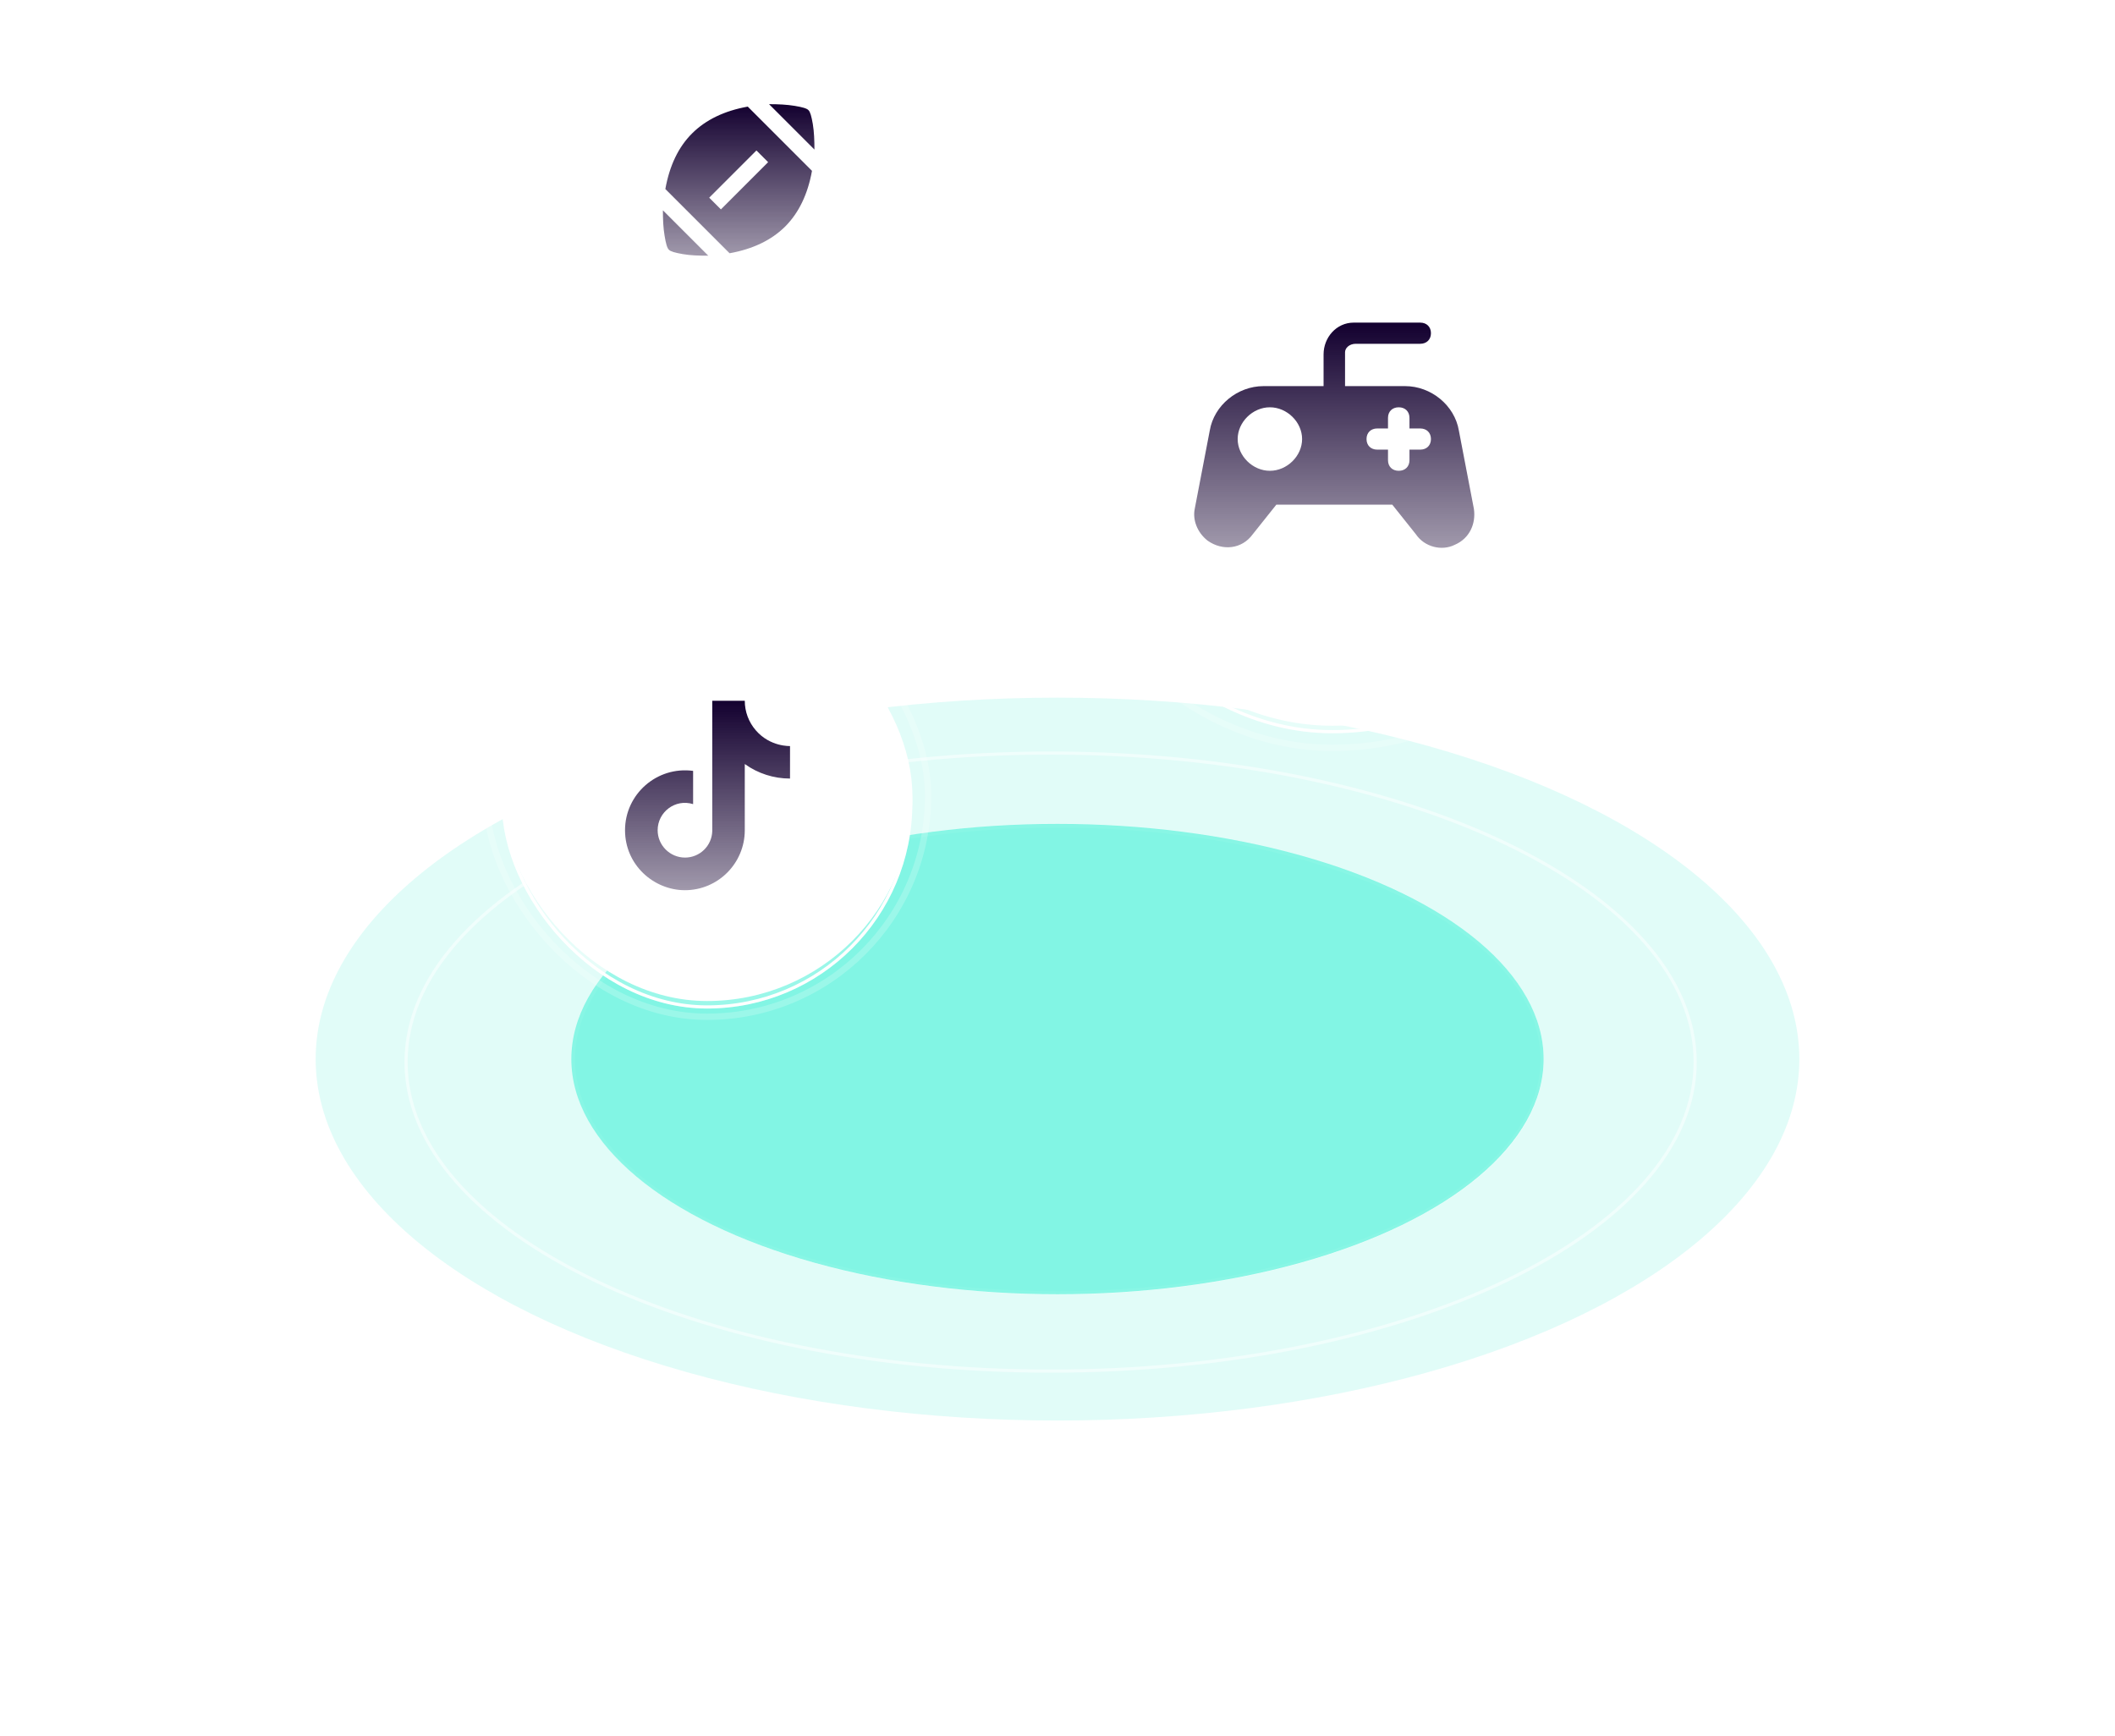 <svg width="670" height="550" viewBox="0 0 670 550" fill="none" xmlns="http://www.w3.org/2000/svg">
<g filter="url(#filter0_f_359_300)">
<ellipse cx="335" cy="335.5" rx="235" ry="114.5" fill="#6AF3DE" fill-opacity="0.2"/>
</g>
<path d="M488.511 335.606C488.511 355.859 471.517 374.34 443.706 387.786C415.931 401.216 377.525 409.537 335.075 409.537C292.625 409.537 254.219 401.216 226.443 387.786C198.633 374.34 181.639 355.859 181.639 335.606C181.639 315.353 198.633 296.872 226.443 283.426C254.219 269.996 292.625 261.675 335.075 261.675C377.525 261.675 415.931 269.996 443.706 283.426C471.517 296.872 488.511 315.353 488.511 335.606Z" stroke="white"/>
<g filter="url(#filter1_f_359_300)">
<ellipse cx="335" cy="335.5" rx="154" ry="74.5" fill="#6AF3DE" fill-opacity="0.8"/>
</g>
<path d="M537.004 336.452C537.004 363.321 514.331 387.793 477.336 405.577C440.377 423.344 389.283 434.347 332.819 434.347C276.355 434.347 225.262 423.344 188.302 405.577C151.307 387.793 128.635 363.321 128.635 336.452C128.635 309.582 151.307 285.111 188.302 267.327C225.262 249.56 276.355 238.557 332.819 238.557C389.283 238.557 440.377 249.56 477.336 267.327C514.331 285.111 537.004 309.582 537.004 336.452Z" stroke="white" stroke-opacity="0.5"/>
<path d="M588.316 336.451C588.316 370.171 559.806 400.846 513.372 423.12C466.974 445.377 402.841 459.157 331.974 459.157C261.107 459.157 196.973 445.377 150.575 423.12C104.141 400.846 75.631 370.171 75.631 336.451C75.631 302.732 104.141 272.057 150.575 249.783C196.973 227.526 261.107 213.746 331.974 213.746C402.841 213.746 466.974 227.526 513.372 249.783C559.806 272.057 588.316 302.732 588.316 336.451Z" stroke="white" stroke-opacity="0.25"/>
<path d="M638.5 336.452C638.5 376.866 604.155 413.602 548.281 440.264C492.444 466.909 415.27 483.403 330 483.403C244.73 483.403 167.556 466.909 111.719 440.264C55.845 413.602 21.5 376.866 21.5 336.452C21.5 296.038 55.845 259.301 111.719 232.639C167.556 205.994 244.73 189.5 330 189.5C415.27 189.5 492.444 205.994 548.281 232.639C604.155 259.301 638.5 296.038 638.5 336.452Z" stroke="white" stroke-opacity="0.12"/>
<g filter="url(#filter2_f_359_300)">
<rect x="185.423" y="8.427" width="96.154" height="96.218" rx="48.077" fill="white"/>
<rect x="186.423" y="9.427" width="94.154" height="94.218" rx="47.077" stroke="url(#paint0_linear_359_300)" stroke-opacity="0.4" stroke-width="2"/>
</g>
<g filter="url(#filter3_bi_359_300)">
<rect x="185.423" y="8.427" width="96.154" height="96.218" rx="48.077" fill="white" fill-opacity="0.2"/>
<rect x="185.923" y="8.927" width="95.154" height="95.218" rx="47.577" stroke="white"/>
</g>
<path d="M224.373 81L210 66.627C210 69.533 210.107 72.227 210.533 74.68C210.933 77.133 211.333 78.6 211.893 79.107C212.4 79.667 213.84 80.067 216.267 80.493C218.693 80.92 221.387 81 224.373 81ZM243.333 51.373L228.373 66.333L224.667 62.627L239.627 47.667L243.333 51.373ZM210.773 59.88L231.12 80.227C238.533 78.893 244.4 76.067 248.747 71.747C253.067 67.4 255.893 61.533 257.227 54.12L236.88 33.773C229.467 35.107 223.6 37.933 219.253 42.253C214.907 46.573 212.107 52.467 210.773 59.88ZM243.627 33L258 47.373C258 44.467 257.893 41.773 257.493 39.32C257.067 36.867 256.667 35.4 256.107 34.893C255.6 34.333 254.16 33.933 251.733 33.533C249.307 33.133 246.613 33 243.627 33Z" fill="url(#paint1_linear_359_300)"/>
<rect x="182" y="5" width="103" height="103.07" rx="51.5" stroke="white" stroke-opacity="0.2" stroke-width="2"/>
<g filter="url(#filter4_f_359_300)">
<rect x="158.982" y="186.986" width="130.037" height="130.123" rx="65.018" fill="white"/>
<rect x="159.982" y="187.986" width="128.037" height="128.123" rx="64.018" stroke="url(#paint2_linear_359_300)" stroke-opacity="0.4" stroke-width="2"/>
</g>
<g filter="url(#filter5_bi_359_300)">
<rect x="158.982" y="186.986" width="130.037" height="130.123" rx="65.018" fill="white" fill-opacity="0.2"/>
<rect x="159.482" y="187.486" width="129.037" height="129.123" rx="64.518" stroke="white"/>
</g>
<path d="M239.467 231.4C237.189 228.798 235.933 225.458 235.933 222H225.633V263.333C225.556 265.571 224.612 267.69 223.001 269.245C221.39 270.8 219.239 271.668 217 271.667C212.267 271.667 208.333 267.8 208.333 263C208.333 257.267 213.867 252.967 219.567 254.733V244.2C208.067 242.667 198 251.6 198 263C198 274.1 207.2 282 216.967 282C227.433 282 235.933 273.5 235.933 263V242.033C240.11 245.033 245.125 246.642 250.267 246.633V236.333C250.267 236.333 244 236.633 239.467 231.4Z" fill="url(#paint3_linear_359_300)"/>
<rect x="154" y="182" width="140" height="140.095" rx="70" stroke="white" stroke-opacity="0.2" stroke-width="2"/>
<g filter="url(#filter6_f_359_300)">
<rect x="335.004" y="55.794" width="173.993" height="174.109" rx="86.996" fill="white"/>
<rect x="336.004" y="56.794" width="171.993" height="172.109" rx="85.996" stroke="url(#paint4_linear_359_300)" stroke-opacity="0.4" stroke-width="2"/>
</g>
<g filter="url(#filter7_bi_359_300)">
<rect x="335.004" y="55.794" width="173.993" height="174.109" rx="86.996" fill="white" fill-opacity="0.2"/>
<rect x="335.504" y="56.294" width="172.993" height="173.109" rx="86.496" stroke="white"/>
</g>
<rect x="328" y="48.784" width="188" height="188.127" rx="94" stroke="white" stroke-opacity="0.2" stroke-width="2"/>
<path d="M460.786 172.613C456.704 174.625 451.262 173.284 448.541 169.26L441.058 159.872H404.322L396.838 169.26C393.437 173.954 387.314 174.625 382.552 171.272C379.151 168.589 377.79 164.566 378.47 161.213L383.232 136.401C384.593 128.353 392.076 122.318 400.24 122.318H419.288V112.259C419.288 106.894 423.37 102.2 428.812 102.2H449.901C451.942 102.2 453.303 103.541 453.303 105.553C453.303 107.565 451.942 108.906 449.901 108.906H429.493C427.452 108.906 426.091 110.247 426.091 111.589V122.318H445.139C453.303 122.318 460.786 128.353 462.147 136.401L466.909 161.213C467.589 165.907 465.548 170.601 460.786 172.613ZM412.485 139.083C412.485 133.718 407.723 129.024 402.281 129.024C396.838 129.024 392.076 133.718 392.076 139.083C392.076 144.448 396.838 149.142 402.281 149.142C407.723 149.142 412.485 144.448 412.485 139.083ZM453.303 139.083C453.303 137.071 451.942 135.73 449.901 135.73H446.5V132.377C446.5 130.365 445.139 129.024 443.098 129.024C441.058 129.024 439.697 130.365 439.697 132.377V135.73H436.295C434.255 135.73 432.894 137.071 432.894 139.083C432.894 141.095 434.255 142.436 436.295 142.436H439.697V145.789C439.697 147.801 441.058 149.142 443.098 149.142C445.139 149.142 446.5 147.801 446.5 145.789V142.436H449.901C451.942 142.436 453.303 141.095 453.303 139.083Z" fill="url(#paint5_linear_359_300)"/>
<defs>
<filter id="filter0_f_359_300" x="0" y="121" width="670" height="429" filterUnits="userSpaceOnUse" color-interpolation-filters="sRGB">
<feFlood flood-opacity="0" result="BackgroundImageFix"/>
<feBlend mode="normal" in="SourceGraphic" in2="BackgroundImageFix" result="shape"/>
<feGaussianBlur stdDeviation="50" result="effect1_foregroundBlur_359_300"/>
</filter>
<filter id="filter1_f_359_300" x="81" y="161" width="508" height="349" filterUnits="userSpaceOnUse" color-interpolation-filters="sRGB">
<feFlood flood-opacity="0" result="BackgroundImageFix"/>
<feBlend mode="normal" in="SourceGraphic" in2="BackgroundImageFix" result="shape"/>
<feGaussianBlur stdDeviation="50" result="effect1_foregroundBlur_359_300"/>
</filter>
<filter id="filter2_f_359_300" x="177.423" y="0.427" width="112.154" height="112.218" filterUnits="userSpaceOnUse" color-interpolation-filters="sRGB">
<feFlood flood-opacity="0" result="BackgroundImageFix"/>
<feBlend mode="normal" in="SourceGraphic" in2="BackgroundImageFix" result="shape"/>
<feGaussianBlur stdDeviation="4" result="effect1_foregroundBlur_359_300"/>
</filter>
<filter id="filter3_bi_359_300" x="161.673" y="-15.323" width="143.654" height="143.718" filterUnits="userSpaceOnUse" color-interpolation-filters="sRGB">
<feFlood flood-opacity="0" result="BackgroundImageFix"/>
<feGaussianBlur in="BackgroundImageFix" stdDeviation="11.875"/>
<feComposite in2="SourceAlpha" operator="in" result="effect1_backgroundBlur_359_300"/>
<feBlend mode="normal" in="SourceGraphic" in2="effect1_backgroundBlur_359_300" result="shape"/>
<feColorMatrix in="SourceAlpha" type="matrix" values="0 0 0 0 0 0 0 0 0 0 0 0 0 0 0 0 0 0 127 0" result="hardAlpha"/>
<feOffset dy="2.375"/>
<feGaussianBlur stdDeviation="4.75"/>
<feComposite in2="hardAlpha" operator="arithmetic" k2="-1" k3="1"/>
<feColorMatrix type="matrix" values="0 0 0 0 1 0 0 0 0 1 0 0 0 0 1 0 0 0 0.4 0"/>
<feBlend mode="normal" in2="shape" result="effect2_innerShadow_359_300"/>
</filter>
<filter id="filter4_f_359_300" x="150.982" y="178.986" width="146.037" height="146.124" filterUnits="userSpaceOnUse" color-interpolation-filters="sRGB">
<feFlood flood-opacity="0" result="BackgroundImageFix"/>
<feBlend mode="normal" in="SourceGraphic" in2="BackgroundImageFix" result="shape"/>
<feGaussianBlur stdDeviation="4" result="effect1_foregroundBlur_359_300"/>
</filter>
<filter id="filter5_bi_359_300" x="135.232" y="163.236" width="177.537" height="177.624" filterUnits="userSpaceOnUse" color-interpolation-filters="sRGB">
<feFlood flood-opacity="0" result="BackgroundImageFix"/>
<feGaussianBlur in="BackgroundImageFix" stdDeviation="11.875"/>
<feComposite in2="SourceAlpha" operator="in" result="effect1_backgroundBlur_359_300"/>
<feBlend mode="normal" in="SourceGraphic" in2="effect1_backgroundBlur_359_300" result="shape"/>
<feColorMatrix in="SourceAlpha" type="matrix" values="0 0 0 0 0 0 0 0 0 0 0 0 0 0 0 0 0 0 127 0" result="hardAlpha"/>
<feOffset dy="2.375"/>
<feGaussianBlur stdDeviation="4.75"/>
<feComposite in2="hardAlpha" operator="arithmetic" k2="-1" k3="1"/>
<feColorMatrix type="matrix" values="0 0 0 0 1 0 0 0 0 1 0 0 0 0 1 0 0 0 0.4 0"/>
<feBlend mode="normal" in2="shape" result="effect2_innerShadow_359_300"/>
</filter>
<filter id="filter6_f_359_300" x="327.004" y="47.794" width="189.993" height="190.109" filterUnits="userSpaceOnUse" color-interpolation-filters="sRGB">
<feFlood flood-opacity="0" result="BackgroundImageFix"/>
<feBlend mode="normal" in="SourceGraphic" in2="BackgroundImageFix" result="shape"/>
<feGaussianBlur stdDeviation="4" result="effect1_foregroundBlur_359_300"/>
</filter>
<filter id="filter7_bi_359_300" x="311.254" y="32.044" width="221.493" height="221.609" filterUnits="userSpaceOnUse" color-interpolation-filters="sRGB">
<feFlood flood-opacity="0" result="BackgroundImageFix"/>
<feGaussianBlur in="BackgroundImageFix" stdDeviation="11.875"/>
<feComposite in2="SourceAlpha" operator="in" result="effect1_backgroundBlur_359_300"/>
<feBlend mode="normal" in="SourceGraphic" in2="effect1_backgroundBlur_359_300" result="shape"/>
<feColorMatrix in="SourceAlpha" type="matrix" values="0 0 0 0 0 0 0 0 0 0 0 0 0 0 0 0 0 0 127 0" result="hardAlpha"/>
<feOffset dy="2.375"/>
<feGaussianBlur stdDeviation="4.75"/>
<feComposite in2="hardAlpha" operator="arithmetic" k2="-1" k3="1"/>
<feColorMatrix type="matrix" values="0 0 0 0 1 0 0 0 0 1 0 0 0 0 1 0 0 0 0.4 0"/>
<feBlend mode="normal" in2="shape" result="effect2_innerShadow_359_300"/>
</filter>
<linearGradient id="paint0_linear_359_300" x1="233.5" y1="8.427" x2="233.5" y2="104.645" gradientUnits="userSpaceOnUse">
<stop stop-color="white"/>
<stop offset="1" stop-color="white" stop-opacity="0"/>
</linearGradient>
<linearGradient id="paint1_linear_359_300" x1="234" y1="33" x2="234" y2="81" gradientUnits="userSpaceOnUse">
<stop stop-color="#13002F"/>
<stop offset="1" stop-color="#13002F" stop-opacity="0.4"/>
</linearGradient>
<linearGradient id="paint2_linear_359_300" x1="224" y1="186.986" x2="224" y2="317.11" gradientUnits="userSpaceOnUse">
<stop stop-color="white"/>
<stop offset="1" stop-color="white" stop-opacity="0"/>
</linearGradient>
<linearGradient id="paint3_linear_359_300" x1="224.133" y1="222" x2="224.133" y2="282" gradientUnits="userSpaceOnUse">
<stop stop-color="#13002F"/>
<stop offset="1" stop-color="#13002F" stop-opacity="0.4"/>
</linearGradient>
<linearGradient id="paint4_linear_359_300" x1="422" y1="55.794" x2="422" y2="229.903" gradientUnits="userSpaceOnUse">
<stop stop-color="white"/>
<stop offset="1" stop-color="white" stop-opacity="0"/>
</linearGradient>
<linearGradient id="paint5_linear_359_300" x1="422.668" y1="102.2" x2="422.668" y2="173.537" gradientUnits="userSpaceOnUse">
<stop stop-color="#13002F"/>
<stop offset="1" stop-color="#13002F" stop-opacity="0.4"/>
</linearGradient>
</defs>
</svg>
